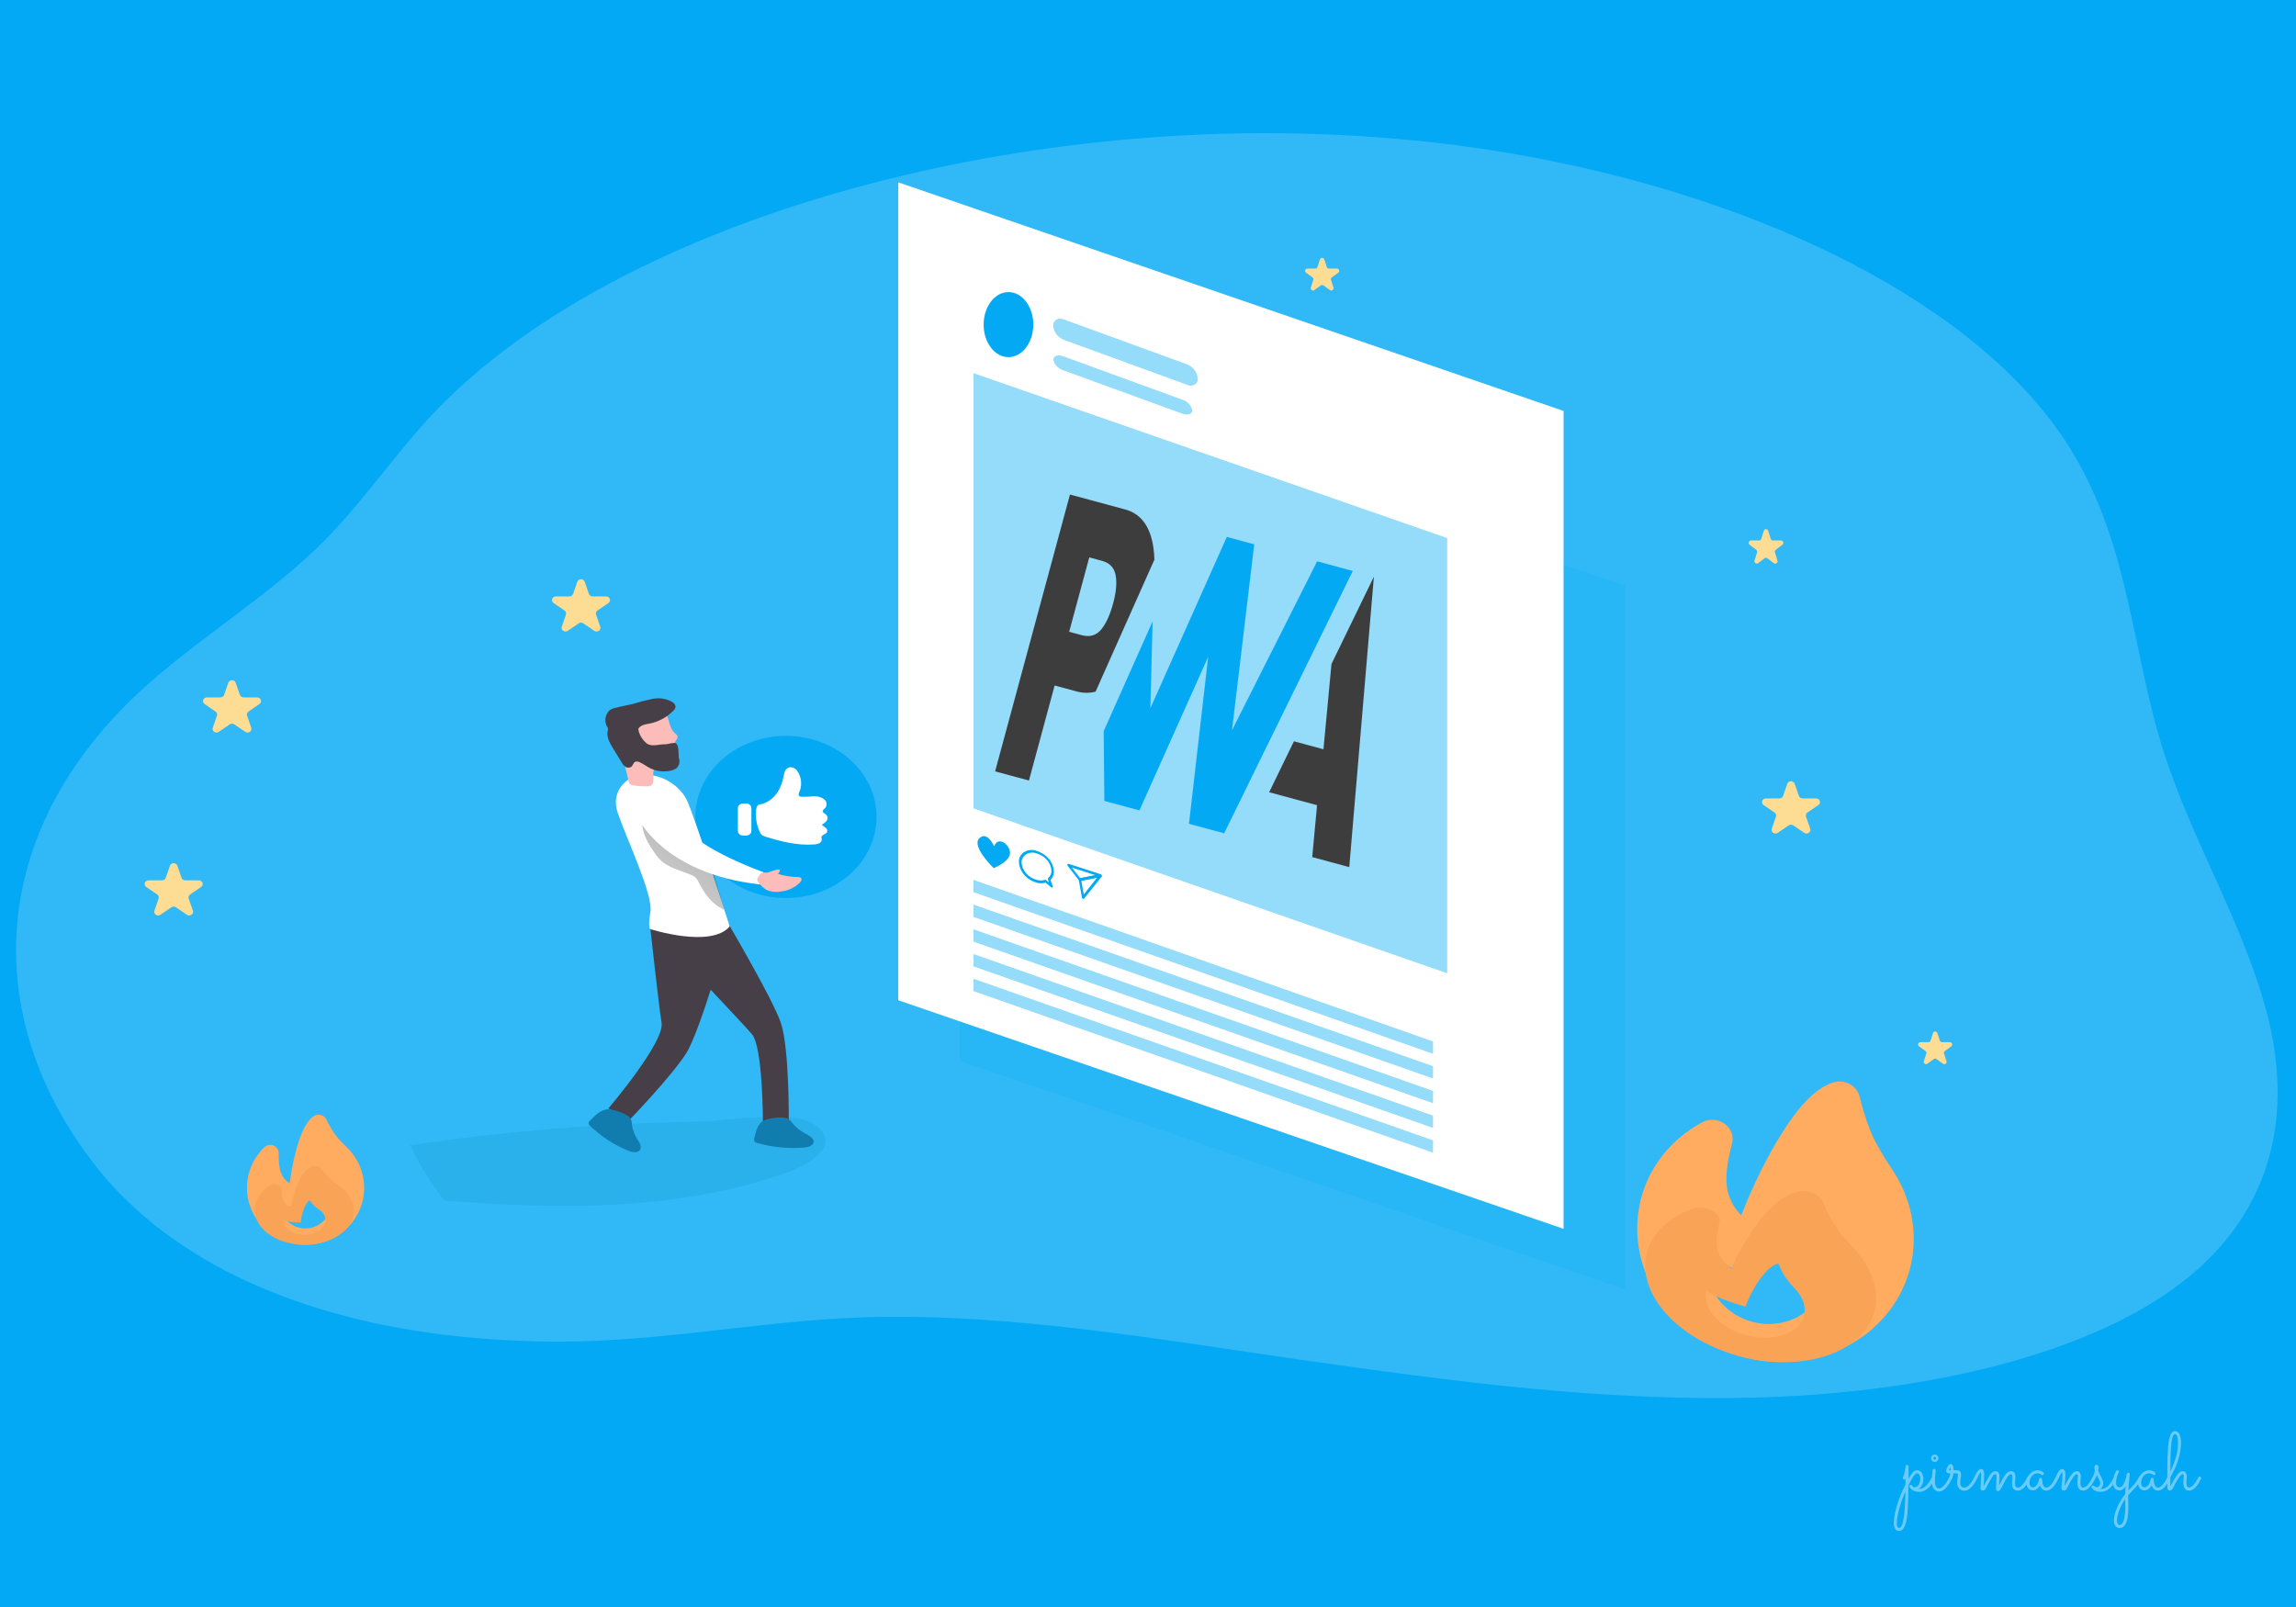 <svg width="1000" height="700" viewBox="0 0 1000 700" fill="none" xmlns="http://www.w3.org/2000/svg">
<rect width="1000" height="700" fill="#03A9F4"/>
<path opacity="0.4" d="M837.685 644.096C837.685 645.174 837.492 646.094 837.105 646.855C836.719 647.617 836.244 648.197 835.682 648.596H835.752C836.443 648.596 837.07 648.443 837.633 648.139C838.207 647.822 838.723 647.424 839.18 646.943C839.637 646.451 840.047 645.906 840.41 645.309C840.773 644.711 841.096 644.131 841.377 643.568C841.436 643.439 841.518 643.34 841.623 643.27C841.74 643.199 841.863 643.164 841.992 643.164C842.191 643.164 842.35 643.234 842.467 643.375C842.584 643.516 842.643 643.668 842.643 643.832C842.643 643.926 842.625 644.014 842.59 644.096C842.285 644.775 841.922 645.461 841.5 646.152C841.078 646.832 840.586 647.447 840.023 647.998C839.461 648.549 838.828 648.994 838.125 649.334C837.422 649.685 836.643 649.861 835.787 649.861C835.166 649.861 834.562 649.762 833.977 649.562C833.391 649.375 832.875 649.076 832.43 648.666C832.266 648.537 832.125 648.402 832.008 648.262C831.891 648.109 831.797 647.969 831.727 647.84C831.703 647.816 831.691 647.793 831.691 647.77C831.621 647.664 831.586 647.553 831.586 647.435C831.586 647.283 831.639 647.143 831.744 647.014C831.756 646.99 831.768 646.979 831.779 646.979C831.791 646.967 831.803 646.955 831.814 646.943C831.932 646.838 832.061 646.779 832.201 646.768H832.254C832.312 646.768 832.354 646.773 832.377 646.785C832.389 646.785 832.395 646.791 832.395 646.803C832.406 646.803 832.418 646.803 832.43 646.803C832.465 646.803 832.506 646.815 832.553 646.838C832.564 646.85 832.576 646.855 832.588 646.855C832.693 646.926 832.781 647.014 832.852 647.119C832.934 647.26 833.027 647.389 833.133 647.506C833.227 647.6 833.338 647.688 833.467 647.77C833.596 647.84 833.742 647.875 833.906 647.875C834.199 647.875 834.492 647.787 834.785 647.611C835.078 647.435 835.342 647.184 835.576 646.855C835.81 646.527 835.998 646.129 836.139 645.66C836.291 645.191 836.367 644.67 836.367 644.096C836.367 643.674 836.32 643.316 836.227 643.023C836.144 642.719 836.033 642.473 835.893 642.285C835.764 642.098 835.623 641.963 835.471 641.881C835.318 641.787 835.172 641.74 835.031 641.74C834.715 641.74 834.393 641.904 834.064 642.232C833.748 642.561 833.432 642.977 833.115 643.48C832.799 643.984 832.482 644.541 832.166 645.15C831.861 645.76 831.551 646.352 831.234 646.926C831.211 648.824 831.176 650.635 831.129 652.357C831.094 654.08 831.023 655.68 830.918 657.156C830.824 658.633 830.689 659.969 830.514 661.164C830.338 662.359 830.098 663.379 829.793 664.223C829.488 665.078 829.113 665.734 828.668 666.191C828.223 666.648 827.678 666.877 827.033 666.877C826.834 666.877 826.605 666.836 826.348 666.754C826.09 666.672 825.85 666.502 825.627 666.244C825.404 665.998 825.217 665.641 825.064 665.172C824.912 664.703 824.836 664.076 824.836 663.291C824.836 662.295 824.959 661.141 825.205 659.828C825.451 658.516 825.803 657.121 826.26 655.645C826.705 654.18 827.238 652.674 827.859 651.127C828.48 649.58 829.166 648.074 829.916 646.609C829.916 646.199 829.916 645.795 829.916 645.396C829.928 644.998 829.934 644.611 829.934 644.236C829.781 644.412 829.6 644.5 829.389 644.5C829.189 644.5 829.031 644.43 828.914 644.289C828.797 644.148 828.738 643.996 828.738 643.832C828.738 643.75 828.756 643.662 828.791 643.568C829.072 642.924 829.289 642.315 829.441 641.74C829.594 641.154 829.705 640.644 829.775 640.211C829.857 639.766 829.904 639.414 829.916 639.156C829.928 638.898 829.934 638.764 829.934 638.752C829.934 638.576 829.998 638.424 830.127 638.295C830.256 638.166 830.414 638.102 830.602 638.102C830.777 638.102 830.93 638.166 831.059 638.295C831.187 638.412 831.252 638.564 831.252 638.752V644.148C831.521 643.691 831.791 643.24 832.061 642.795C832.33 642.35 832.611 641.951 832.904 641.6C833.209 641.248 833.531 640.967 833.871 640.756C834.223 640.533 834.609 640.422 835.031 640.422C835.43 640.422 835.793 640.516 836.121 640.703C836.449 640.891 836.73 641.148 836.965 641.477C837.199 641.805 837.375 642.197 837.492 642.654C837.621 643.1 837.685 643.58 837.685 644.096ZM829.881 649.738C829.307 651.027 828.785 652.322 828.316 653.623C827.859 654.924 827.473 656.178 827.156 657.385C826.828 658.592 826.576 659.723 826.4 660.777C826.225 661.832 826.137 662.758 826.137 663.555C826.137 663.754 826.148 663.971 826.172 664.205C826.195 664.44 826.242 664.656 826.312 664.855C826.383 665.055 826.482 665.219 826.611 665.348C826.74 665.488 826.91 665.559 827.121 665.559C827.508 665.559 827.842 665.313 828.123 664.82C828.404 664.34 828.639 663.684 828.826 662.852C829.025 662.031 829.189 661.082 829.318 660.004C829.447 658.937 829.547 657.818 829.617 656.646C829.699 655.475 829.758 654.291 829.793 653.096C829.828 651.912 829.857 650.793 829.881 649.738ZM844.26 635.201C844.26 635.646 844.102 636.027 843.785 636.344C843.481 636.648 843.106 636.801 842.66 636.801C842.215 636.801 841.834 636.648 841.518 636.344C841.213 636.027 841.06 635.646 841.06 635.201C841.06 634.978 841.102 634.773 841.184 634.586C841.266 634.387 841.377 634.217 841.518 634.076C841.67 633.924 841.84 633.807 842.027 633.725C842.227 633.643 842.438 633.602 842.66 633.602C842.883 633.602 843.088 633.643 843.275 633.725C843.475 633.807 843.645 633.924 843.785 634.076C843.938 634.217 844.055 634.387 844.137 634.586C844.219 634.773 844.26 634.978 844.26 635.201ZM841.412 645.502C841.412 643.815 841.518 642.133 841.729 640.457C841.752 640.293 841.822 640.152 841.94 640.035C842.068 639.906 842.232 639.842 842.432 639.842C842.607 639.842 842.754 639.912 842.871 640.053C842.988 640.182 843.047 640.334 843.047 640.51C843.047 640.58 843.029 640.791 842.994 641.143C842.971 641.494 842.936 641.916 842.889 642.408C842.854 642.889 842.818 643.404 842.783 643.955C842.76 644.494 842.748 644.992 842.748 645.449C842.748 646.07 842.807 646.574 842.924 646.961C843.053 647.336 843.211 647.629 843.398 647.84C843.598 648.051 843.803 648.191 844.014 648.262C844.236 648.332 844.447 648.367 844.646 648.367C844.975 648.367 845.315 648.25 845.666 648.016C846.018 647.781 846.375 647.453 846.738 647.031C847.113 646.609 847.488 646.106 847.863 645.52C848.238 644.922 848.607 644.26 848.971 643.533C849.029 643.416 849.111 643.328 849.217 643.27C849.322 643.199 849.439 643.164 849.568 643.164C849.756 643.164 849.908 643.234 850.025 643.375C850.154 643.516 850.219 643.668 850.219 643.832C850.219 643.949 850.195 644.049 850.148 644.131C850.008 644.4 849.832 644.729 849.621 645.115C849.41 645.502 849.17 645.9 848.9 646.31C848.631 646.721 848.332 647.131 848.004 647.541C847.688 647.94 847.348 648.303 846.984 648.631C846.621 648.947 846.24 649.205 845.842 649.404C845.443 649.604 845.039 649.703 844.629 649.703C844.102 649.703 843.639 649.592 843.24 649.369C842.842 649.147 842.502 648.848 842.221 648.473C841.951 648.098 841.746 647.658 841.605 647.154C841.477 646.639 841.412 646.088 841.412 645.502ZM843.275 635.201C843.275 635.037 843.211 634.896 843.082 634.779C842.965 634.65 842.824 634.586 842.66 634.586C842.496 634.586 842.356 634.65 842.238 634.779C842.121 634.896 842.062 635.037 842.062 635.201C842.062 635.365 842.121 635.506 842.238 635.623C842.356 635.74 842.496 635.799 842.66 635.799C842.824 635.799 842.965 635.74 843.082 635.623C843.211 635.506 843.275 635.365 843.275 635.201ZM850.799 641.775C850.752 642.092 850.693 642.391 850.623 642.672C850.553 642.941 850.482 643.182 850.412 643.393C850.353 643.592 850.301 643.756 850.254 643.885C850.207 644.014 850.178 644.084 850.166 644.096C850.049 644.365 849.844 644.5 849.551 644.5C849.387 644.5 849.234 644.441 849.094 644.324C848.953 644.195 848.883 644.037 848.883 643.85C848.883 643.779 848.894 643.727 848.918 643.691C848.941 643.656 848.977 643.586 849.023 643.48C849.07 643.375 849.129 643.199 849.199 642.953C849.269 642.707 849.357 642.326 849.463 641.81C849.264 641.81 849.059 641.805 848.848 641.793C848.637 641.781 848.443 641.74 848.268 641.67C848.08 641.6 847.928 641.488 847.81 641.336C847.693 641.184 847.635 640.973 847.635 640.703C847.635 640.504 847.693 640.234 847.81 639.895C847.916 639.555 848.062 639.221 848.25 638.893C848.438 638.565 848.648 638.283 848.883 638.049C849.117 637.803 849.352 637.68 849.586 637.68C849.855 637.68 850.072 637.779 850.236 637.979C850.412 638.178 850.547 638.424 850.641 638.717C850.734 638.998 850.799 639.297 850.834 639.613C850.881 639.93 850.904 640.205 850.904 640.44C851.104 640.44 851.297 640.44 851.484 640.44C851.684 640.428 851.871 640.422 852.047 640.422C852.715 640.422 853.225 640.568 853.576 640.861C853.928 641.154 854.104 641.635 854.104 642.303C854.104 642.572 854.086 642.853 854.051 643.146C854.016 643.439 853.975 643.744 853.928 644.06C853.881 644.365 853.84 644.67 853.805 644.975C853.77 645.279 853.752 645.578 853.752 645.871C853.752 646.293 853.811 646.645 853.928 646.926C854.045 647.195 854.191 647.412 854.367 647.576C854.543 647.74 854.731 647.857 854.93 647.928C855.129 647.986 855.31 648.016 855.475 648.016C855.978 648.016 856.453 647.852 856.898 647.523C857.344 647.195 857.754 646.803 858.129 646.346C858.504 645.877 858.838 645.385 859.131 644.869C859.436 644.354 859.687 643.902 859.887 643.516C859.945 643.41 860.027 643.328 860.133 643.27C860.238 643.211 860.35 643.182 860.467 643.182C860.678 643.182 860.842 643.252 860.959 643.393C861.076 643.521 861.135 643.668 861.135 643.832C861.135 643.949 861.111 644.055 861.064 644.148C860.795 644.629 860.479 645.174 860.115 645.783C859.764 646.381 859.359 646.943 858.902 647.471C858.445 647.998 857.93 648.443 857.355 648.807C856.793 649.17 856.172 649.352 855.492 649.352C855.07 649.352 854.672 649.269 854.297 649.105C853.922 648.953 853.594 648.731 853.312 648.438C853.043 648.133 852.826 647.764 852.662 647.33C852.498 646.885 852.416 646.387 852.416 645.836C852.416 645.25 852.475 644.67 852.592 644.096C852.709 643.51 852.768 642.953 852.768 642.426C852.768 642.203 852.715 642.039 852.609 641.934C852.516 641.816 852.299 641.758 851.959 641.758C851.795 641.758 851.613 641.758 851.414 641.758C851.227 641.758 851.021 641.764 850.799 641.775ZM849.621 640.475C849.621 640.393 849.615 640.287 849.604 640.158C849.604 640.018 849.592 639.883 849.568 639.754C849.557 639.625 849.533 639.514 849.498 639.42C849.475 639.326 849.445 639.279 849.41 639.279C849.375 639.279 849.328 639.326 849.27 639.42C849.223 639.502 849.17 639.607 849.111 639.736C849.053 639.853 849 639.982 848.953 640.123C848.906 640.264 848.871 640.381 848.848 640.475H849.621ZM863.947 647.435C864.123 647.084 864.346 646.65 864.615 646.135C864.897 645.607 865.184 645.08 865.477 644.553C865.781 644.025 866.074 643.527 866.355 643.059C866.648 642.59 866.894 642.232 867.094 641.986C867.434 641.576 867.785 641.283 868.148 641.107C868.512 640.932 868.846 640.844 869.15 640.844C869.455 640.844 869.713 640.908 869.924 641.037C870.147 641.166 870.328 641.342 870.469 641.565C870.609 641.775 870.715 642.027 870.785 642.32C870.855 642.602 870.891 642.906 870.891 643.234C870.891 643.422 870.879 643.668 870.855 643.973C870.844 644.277 870.826 644.606 870.803 644.957C870.791 645.309 870.773 645.672 870.75 646.047C870.738 646.422 870.727 646.773 870.715 647.102C870.891 646.75 871.09 646.363 871.312 645.941C871.535 645.508 871.758 645.08 871.98 644.658C872.215 644.236 872.437 643.844 872.648 643.48C872.859 643.105 873.053 642.801 873.229 642.566C873.732 641.875 874.201 641.412 874.635 641.178C875.08 640.943 875.473 640.826 875.812 640.826C876.211 640.826 876.539 640.902 876.797 641.055C877.055 641.195 877.254 641.383 877.395 641.617C877.547 641.84 877.652 642.092 877.711 642.373C877.769 642.654 877.799 642.924 877.799 643.182C877.799 643.58 877.769 643.996 877.711 644.43C877.652 644.863 877.623 645.379 877.623 645.977C877.623 646.223 877.635 646.469 877.658 646.715C877.682 646.961 877.729 647.178 877.799 647.365C877.881 647.553 878.004 647.705 878.168 647.822C878.332 647.939 878.555 647.998 878.836 647.998C879.141 647.998 879.439 647.922 879.732 647.77C880.025 647.606 880.307 647.394 880.576 647.137C880.846 646.879 881.098 646.586 881.332 646.258C881.578 645.93 881.801 645.602 882 645.273C882.199 644.945 882.375 644.635 882.527 644.342C882.68 644.037 882.803 643.779 882.896 643.568C882.955 643.439 883.037 643.34 883.143 643.27C883.248 643.199 883.365 643.164 883.494 643.164C883.693 643.164 883.852 643.24 883.969 643.393C884.098 643.533 884.162 643.685 884.162 643.85C884.162 643.932 884.145 644.014 884.109 644.096C884.063 644.189 883.969 644.389 883.828 644.693C883.687 644.986 883.5 645.326 883.266 645.713C883.031 646.088 882.756 646.486 882.439 646.908C882.135 647.33 881.795 647.723 881.42 648.086C881.045 648.437 880.641 648.73 880.207 648.965C879.773 649.187 879.316 649.299 878.836 649.299C878.32 649.299 877.898 649.205 877.57 649.018C877.254 648.842 876.996 648.602 876.797 648.297C876.609 647.992 876.48 647.641 876.41 647.242C876.34 646.844 876.305 646.428 876.305 645.994C876.305 645.42 876.334 644.893 876.393 644.412C876.451 643.92 876.48 643.539 876.48 643.27C876.48 642.977 876.451 642.754 876.393 642.602C876.346 642.449 876.281 642.344 876.199 642.285C876.129 642.215 876.059 642.18 875.988 642.18C875.918 642.168 875.865 642.162 875.83 642.162C875.549 642.162 875.25 642.32 874.934 642.637C874.629 642.941 874.313 643.352 873.984 643.867C873.656 644.383 873.316 644.969 872.965 645.625C872.625 646.281 872.279 646.949 871.928 647.629C871.729 648.004 871.559 648.314 871.418 648.56C871.289 648.807 871.16 649 871.031 649.141C870.914 649.281 870.797 649.381 870.68 649.44C870.562 649.498 870.434 649.527 870.293 649.527C869.988 649.527 869.754 649.422 869.59 649.211C869.438 649 869.361 648.725 869.361 648.385C869.361 648.209 869.367 647.975 869.379 647.682C869.391 647.389 869.402 647.066 869.414 646.715C869.426 646.363 869.443 646 869.467 645.625C869.49 645.25 869.508 644.893 869.52 644.553C869.531 644.201 869.543 643.891 869.555 643.621C869.566 643.352 869.572 643.146 869.572 643.006C869.572 642.701 869.52 642.484 869.414 642.355C869.309 642.215 869.185 642.145 869.045 642.145C868.916 642.145 868.769 642.191 868.605 642.285C868.453 642.379 868.272 642.56 868.061 642.83C867.897 643.041 867.686 643.352 867.428 643.762C867.182 644.16 866.918 644.606 866.637 645.098C866.355 645.59 866.074 646.094 865.793 646.609C865.523 647.125 865.289 647.588 865.09 647.998C864.844 648.49 864.598 648.824 864.352 649C864.106 649.188 863.865 649.281 863.631 649.281C863.291 649.281 863.039 649.182 862.875 648.982C862.711 648.772 862.629 648.496 862.629 648.156C862.629 648.121 862.635 647.91 862.646 647.523C862.67 647.137 862.693 646.668 862.717 646.117C862.74 645.555 862.764 644.957 862.787 644.324C862.822 643.691 862.852 643.1 862.875 642.549C862.887 642.256 862.875 641.986 862.84 641.74C862.805 641.494 862.758 641.348 862.699 641.301C862.605 641.324 862.418 641.541 862.137 641.951C861.867 642.361 861.522 643.076 861.1 644.096C861.041 644.225 860.953 644.324 860.836 644.395C860.719 644.465 860.596 644.5 860.467 644.5C860.268 644.5 860.109 644.436 859.992 644.307C859.875 644.166 859.816 644.008 859.816 643.832C859.816 643.75 859.834 643.662 859.869 643.568C860.396 642.314 860.9 641.394 861.381 640.809C861.861 640.211 862.33 639.912 862.787 639.912C863.057 639.912 863.279 639.977 863.455 640.105C863.643 640.223 863.789 640.381 863.895 640.58C864 640.768 864.076 640.984 864.123 641.23C864.17 641.477 864.193 641.717 864.193 641.951C864.193 642.994 864.164 643.949 864.105 644.816C864.059 645.684 864.006 646.557 863.947 647.435ZM896.502 644.096C896.455 644.189 896.356 644.389 896.203 644.693C896.063 644.986 895.875 645.326 895.641 645.713C895.418 646.1 895.154 646.504 894.85 646.926C894.545 647.348 894.205 647.734 893.83 648.086C893.455 648.437 893.051 648.73 892.617 648.965C892.184 649.187 891.727 649.299 891.246 649.299C890.566 649.299 889.992 649.082 889.523 648.648C889.066 648.215 888.732 647.67 888.521 647.014C888.123 647.682 887.648 648.215 887.098 648.613C886.547 649 885.996 649.193 885.445 649.193C885.012 649.193 884.619 649.117 884.268 648.965C883.916 648.801 883.617 648.578 883.371 648.297C883.125 648.004 882.932 647.664 882.791 647.277C882.662 646.891 882.598 646.469 882.598 646.012C882.598 645.098 882.75 644.295 883.055 643.604C883.371 642.9 883.769 642.314 884.25 641.846C884.731 641.377 885.258 641.025 885.832 640.791C886.418 640.557 886.981 640.44 887.52 640.44C887.883 640.44 888.217 640.492 888.521 640.598C888.826 640.691 889.084 640.797 889.295 640.914C889.518 641.031 889.688 641.143 889.805 641.248C889.922 641.342 889.986 641.395 889.998 641.406C890.127 641.559 890.191 641.717 890.191 641.881C890.191 642.057 890.127 642.215 889.998 642.355C889.869 642.484 889.717 642.549 889.541 642.549C889.354 642.549 889.195 642.484 889.066 642.355C889.043 642.332 888.99 642.291 888.908 642.232C888.826 642.162 888.715 642.092 888.574 642.021C888.434 641.951 888.264 641.893 888.064 641.846C887.877 641.787 887.66 641.758 887.414 641.758C887.051 641.758 886.664 641.84 886.254 642.004C885.844 642.168 885.469 642.426 885.129 642.777C884.789 643.117 884.502 643.551 884.268 644.078C884.045 644.594 883.934 645.209 883.934 645.924C883.934 646.146 883.957 646.375 884.004 646.609C884.051 646.832 884.133 647.037 884.25 647.225C884.367 647.412 884.525 647.565 884.725 647.682C884.924 647.799 885.17 647.857 885.463 647.857C885.674 647.857 885.914 647.787 886.184 647.646C886.465 647.506 886.729 647.289 886.975 646.996C887.232 646.703 887.461 646.334 887.66 645.889C887.871 645.443 888.018 644.916 888.1 644.307C888.123 644.143 888.199 644.008 888.328 643.902C888.457 643.785 888.609 643.727 888.785 643.727C888.949 643.727 889.09 643.791 889.207 643.92C889.336 644.049 889.406 644.195 889.418 644.359C889.43 644.582 889.453 644.898 889.488 645.309C889.523 645.707 889.6 646.106 889.717 646.504C889.846 646.902 890.033 647.248 890.279 647.541C890.525 647.834 890.865 647.98 891.299 647.98C891.58 647.98 891.856 647.904 892.125 647.752C892.406 647.6 892.676 647.4 892.934 647.154C893.203 646.897 893.455 646.609 893.689 646.293C893.935 645.965 894.158 645.637 894.357 645.309C894.557 644.98 894.732 644.664 894.885 644.359C895.037 644.055 895.166 643.791 895.271 643.568C895.33 643.439 895.412 643.34 895.518 643.27C895.635 643.199 895.758 643.164 895.887 643.164C896.086 643.164 896.244 643.24 896.361 643.393C896.49 643.533 896.555 643.685 896.555 643.85C896.555 643.932 896.537 644.014 896.502 644.096ZM899.191 647.418C899.379 647.031 899.596 646.609 899.842 646.152C900.088 645.684 900.352 645.215 900.633 644.746C900.914 644.266 901.207 643.791 901.512 643.322C901.828 642.853 902.156 642.408 902.496 641.986C902.836 641.576 903.176 641.283 903.516 641.107C903.867 640.92 904.195 640.826 904.5 640.826C905.109 640.826 905.561 641.049 905.854 641.494C906.147 641.94 906.293 642.49 906.293 643.146C906.293 643.299 906.281 643.486 906.258 643.709C906.246 643.92 906.229 644.148 906.205 644.395C906.193 644.641 906.176 644.893 906.152 645.15C906.141 645.397 906.135 645.631 906.135 645.854C906.135 646.135 906.146 646.404 906.17 646.662C906.205 646.92 906.264 647.148 906.346 647.348C906.428 647.535 906.545 647.688 906.697 647.805C906.85 647.91 907.049 647.963 907.295 647.963C907.74 647.963 908.174 647.793 908.596 647.453C909.018 647.102 909.404 646.691 909.756 646.223C910.119 645.742 910.43 645.256 910.688 644.764C910.957 644.272 911.156 643.873 911.285 643.568C911.344 643.439 911.426 643.34 911.531 643.27C911.648 643.199 911.771 643.164 911.9 643.164C912.1 643.164 912.258 643.24 912.375 643.393C912.504 643.533 912.568 643.685 912.568 643.85C912.568 643.932 912.551 644.014 912.516 644.096C912.469 644.189 912.375 644.383 912.234 644.676C912.094 644.969 911.906 645.309 911.672 645.695C911.449 646.07 911.185 646.475 910.881 646.908C910.576 647.33 910.236 647.717 909.861 648.068C909.498 648.42 909.1 648.713 908.666 648.947C908.244 649.182 907.799 649.299 907.33 649.299C906.803 649.299 906.375 649.199 906.047 649C905.719 648.789 905.461 648.52 905.273 648.191C905.086 647.852 904.957 647.482 904.887 647.084C904.828 646.674 904.799 646.264 904.799 645.854C904.799 645.678 904.805 645.478 904.816 645.256C904.84 645.033 904.863 644.799 904.887 644.553C904.922 644.307 904.945 644.061 904.957 643.815C904.981 643.568 904.992 643.334 904.992 643.111C904.992 642.736 904.934 642.484 904.816 642.355C904.699 642.215 904.594 642.145 904.5 642.145C904.312 642.145 904.096 642.256 903.85 642.479C903.615 642.69 903.363 642.971 903.094 643.322C902.836 643.674 902.566 644.072 902.285 644.518C902.016 644.951 901.758 645.385 901.512 645.818C901.277 646.252 901.055 646.668 900.844 647.066C900.645 647.453 900.486 647.775 900.369 648.033C900.135 648.525 899.9 648.853 899.666 649.018C899.432 649.193 899.191 649.281 898.945 649.281C898.605 649.281 898.33 649.182 898.119 648.982C897.92 648.772 897.82 648.479 897.82 648.104C897.82 648.022 897.832 647.863 897.855 647.629C897.879 647.383 897.908 647.096 897.943 646.768C897.978 646.428 898.014 646.065 898.049 645.678C898.084 645.291 898.119 644.91 898.154 644.535C898.189 644.148 898.219 643.791 898.242 643.463C898.266 643.135 898.277 642.859 898.277 642.637C898.277 642.344 898.266 642.062 898.242 641.793C898.219 641.523 898.172 641.359 898.102 641.301C897.996 641.336 897.809 641.559 897.539 641.969C897.27 642.367 896.924 643.076 896.502 644.096C896.443 644.225 896.355 644.324 896.238 644.395C896.121 644.465 895.998 644.5 895.869 644.5C895.67 644.5 895.512 644.436 895.395 644.307C895.277 644.166 895.219 644.008 895.219 643.832C895.219 643.75 895.236 643.662 895.271 643.568C895.799 642.314 896.291 641.394 896.748 640.809C897.217 640.211 897.68 639.912 898.137 639.912C898.406 639.912 898.635 639.982 898.822 640.123C899.01 640.252 899.156 640.428 899.262 640.65C899.379 640.873 899.461 641.119 899.508 641.389C899.566 641.658 899.596 641.934 899.596 642.215C899.596 642.426 899.578 642.754 899.543 643.199C899.519 643.644 899.484 644.125 899.438 644.641C899.391 645.145 899.344 645.648 899.297 646.152C899.262 646.656 899.227 647.078 899.191 647.418ZM913.271 642.496C913.201 642.684 913.113 642.895 913.008 643.129C912.914 643.363 912.803 643.609 912.674 643.867C912.568 644.066 912.457 644.225 912.34 644.342C912.234 644.447 912.094 644.5 911.918 644.5C911.719 644.5 911.56 644.441 911.443 644.324C911.326 644.195 911.268 644.049 911.268 643.885C911.268 643.826 911.273 643.779 911.285 643.744C911.297 643.697 911.326 643.627 911.373 643.533C911.678 642.947 911.9 642.438 912.041 642.004C912.193 641.559 912.316 641.096 912.41 640.615C912.328 640.346 912.269 640.117 912.234 639.93C912.199 639.742 912.182 639.549 912.182 639.35C912.182 638.963 912.264 638.652 912.428 638.418C912.592 638.172 912.82 638.049 913.113 638.049C913.383 638.049 913.594 638.166 913.746 638.4C913.91 638.635 913.992 638.922 913.992 639.262C913.992 639.449 913.975 639.637 913.939 639.824C913.904 640.012 913.857 640.246 913.799 640.527C914.068 641.195 914.338 641.787 914.607 642.303C914.877 642.818 915.117 643.293 915.328 643.727C915.539 644.148 915.709 644.547 915.838 644.922C915.978 645.297 916.049 645.672 916.049 646.047C916.049 646.539 915.949 647.008 915.75 647.453C915.551 647.898 915.223 648.273 914.766 648.578C914.824 648.59 914.883 648.596 914.941 648.596C915 648.596 915.059 648.596 915.117 648.596C915.785 648.596 916.4 648.443 916.963 648.139C917.525 647.834 918.029 647.441 918.475 646.961C918.932 646.469 919.336 645.93 919.688 645.344C920.039 644.746 920.344 644.154 920.602 643.568C920.719 643.299 920.883 643.164 921.094 643.164C921.293 643.164 921.445 643.234 921.551 643.375C921.668 643.516 921.727 643.668 921.727 643.832C921.727 643.926 921.709 644.014 921.674 644.096C921.545 644.412 921.375 644.775 921.164 645.185C920.965 645.584 920.719 646 920.426 646.434C920.144 646.855 919.816 647.272 919.441 647.682C919.066 648.092 918.644 648.461 918.176 648.789C917.719 649.106 917.215 649.357 916.664 649.545C916.113 649.744 915.51 649.844 914.854 649.844C914.068 649.844 913.336 649.703 912.656 649.422C911.988 649.152 911.443 648.701 911.021 648.068C910.951 647.963 910.916 647.852 910.916 647.734C910.916 647.559 910.98 647.406 911.109 647.277C911.25 647.137 911.408 647.066 911.584 647.066C911.771 647.066 911.93 647.131 912.059 647.26C912.07 647.283 912.111 647.324 912.182 647.383C912.252 647.43 912.334 647.488 912.428 647.559C912.533 647.617 912.65 647.67 912.779 647.717C912.92 647.764 913.061 647.787 913.201 647.787C913.482 647.787 913.717 647.728 913.904 647.611C914.103 647.494 914.262 647.354 914.379 647.19C914.496 647.014 914.578 646.832 914.625 646.645C914.684 646.445 914.713 646.275 914.713 646.135C914.713 645.842 914.666 645.549 914.572 645.256C914.479 644.963 914.356 644.67 914.203 644.377C914.063 644.084 913.904 643.785 913.729 643.48C913.565 643.164 913.412 642.836 913.271 642.496ZM927 649.246C927.41 648.836 927.826 648.42 928.248 647.998C928.67 647.564 929.08 647.113 929.479 646.645C929.877 646.176 930.246 645.689 930.586 645.185C930.938 644.67 931.248 644.125 931.518 643.551C931.576 643.422 931.658 643.328 931.764 643.27C931.869 643.199 931.986 643.164 932.115 643.164C932.314 643.164 932.473 643.234 932.59 643.375C932.719 643.516 932.783 643.674 932.783 643.85C932.783 643.943 932.766 644.031 932.73 644.113C932.367 644.875 931.951 645.572 931.482 646.205C931.014 646.838 930.521 647.441 930.006 648.016C929.49 648.578 928.969 649.123 928.441 649.65C927.914 650.19 927.41 650.728 926.93 651.268C926.883 652.076 926.883 652.885 926.93 653.693C926.977 654.514 927 655.381 927 656.295C927 657.045 926.977 657.795 926.93 658.545C926.883 659.295 926.807 660.01 926.701 660.689C926.596 661.381 926.449 662.025 926.262 662.623C926.086 663.221 925.857 663.736 925.576 664.17C925.295 664.615 924.967 664.961 924.592 665.207C924.217 665.465 923.777 665.594 923.273 665.594C922.441 665.594 921.803 665.307 921.357 664.732C920.912 664.158 920.689 663.355 920.689 662.324C920.689 661.762 920.748 661.158 920.865 660.514C920.994 659.869 921.17 659.201 921.393 658.51C921.615 657.83 921.879 657.139 922.184 656.436C922.5 655.732 922.84 655.047 923.203 654.379C923.566 653.711 923.953 653.072 924.363 652.463C924.773 651.865 925.189 651.32 925.611 650.828C925.635 650.266 925.658 649.68 925.682 649.07C925.717 648.473 925.752 647.916 925.787 647.4C925.482 647.94 925.102 648.373 924.645 648.701C924.199 649.029 923.707 649.193 923.168 649.193C922.277 649.193 921.58 648.894 921.076 648.297C920.572 647.699 920.32 646.879 920.32 645.836C920.32 645.074 920.391 644.383 920.531 643.762C920.684 643.129 920.842 642.59 921.006 642.145C921.182 641.688 921.34 641.342 921.48 641.107C921.621 640.861 921.691 640.744 921.691 640.756C921.82 640.557 922.002 640.457 922.236 640.457C922.435 640.457 922.594 640.527 922.711 640.668C922.84 640.797 922.904 640.949 922.904 641.125C922.904 641.254 922.869 641.371 922.799 641.477C922.81 641.465 922.752 641.565 922.623 641.775C922.506 641.975 922.371 642.268 922.219 642.654C922.078 643.041 921.943 643.504 921.814 644.043C921.697 644.582 921.639 645.174 921.639 645.818C921.639 646.463 921.756 646.967 921.99 647.33C922.225 647.693 922.605 647.875 923.133 647.875C923.801 647.875 924.404 647.383 924.943 646.398C925.482 645.402 925.939 643.961 926.314 642.074C926.338 641.922 926.408 641.799 926.525 641.705C926.643 641.6 926.783 641.547 926.947 641.547C927.135 641.547 927.293 641.611 927.422 641.74C927.551 641.869 927.615 642.027 927.615 642.215C927.615 642.25 927.592 642.461 927.545 642.848C927.498 643.223 927.439 643.727 927.369 644.359C927.311 644.992 927.246 645.73 927.176 646.574C927.105 647.406 927.047 648.297 927 649.246ZM925.594 652.973C925.066 653.734 924.58 654.537 924.135 655.381C923.701 656.225 923.326 657.063 923.01 657.895C922.693 658.727 922.447 659.523 922.271 660.285C922.096 661.047 922.008 661.727 922.008 662.324C922.008 662.934 922.107 663.408 922.307 663.748C922.506 664.1 922.822 664.275 923.256 664.275C923.643 664.275 923.982 664.082 924.275 663.695C924.58 663.32 924.832 662.781 925.031 662.078C925.242 661.375 925.4 660.519 925.506 659.512C925.611 658.516 925.664 657.397 925.664 656.154C925.664 655.65 925.652 655.141 925.629 654.625C925.617 654.109 925.605 653.559 925.594 652.973ZM945.123 644.096C945.076 644.189 944.977 644.389 944.824 644.693C944.684 644.986 944.496 645.326 944.262 645.713C944.039 646.1 943.775 646.504 943.471 646.926C943.166 647.348 942.826 647.734 942.451 648.086C942.076 648.437 941.672 648.73 941.238 648.965C940.805 649.187 940.348 649.299 939.867 649.299C939.188 649.299 938.613 649.082 938.145 648.648C937.688 648.215 937.354 647.67 937.143 647.014C936.744 647.682 936.27 648.215 935.719 648.613C935.168 649 934.617 649.193 934.066 649.193C933.633 649.193 933.24 649.117 932.889 648.965C932.537 648.801 932.238 648.578 931.992 648.297C931.746 648.004 931.553 647.664 931.412 647.277C931.283 646.891 931.219 646.469 931.219 646.012C931.219 645.098 931.371 644.295 931.676 643.604C931.992 642.9 932.391 642.314 932.871 641.846C933.352 641.377 933.879 641.025 934.453 640.791C935.039 640.557 935.602 640.44 936.141 640.44C936.504 640.44 936.838 640.492 937.143 640.598C937.447 640.691 937.705 640.797 937.916 640.914C938.139 641.031 938.309 641.143 938.426 641.248C938.543 641.342 938.607 641.395 938.619 641.406C938.748 641.559 938.812 641.717 938.812 641.881C938.812 642.057 938.748 642.215 938.619 642.355C938.49 642.484 938.338 642.549 938.162 642.549C937.975 642.549 937.816 642.484 937.688 642.355C937.664 642.332 937.611 642.291 937.529 642.232C937.447 642.162 937.336 642.092 937.195 642.021C937.055 641.951 936.885 641.893 936.686 641.846C936.498 641.787 936.281 641.758 936.035 641.758C935.672 641.758 935.285 641.84 934.875 642.004C934.465 642.168 934.09 642.426 933.75 642.777C933.41 643.117 933.123 643.551 932.889 644.078C932.666 644.594 932.555 645.209 932.555 645.924C932.555 646.146 932.578 646.375 932.625 646.609C932.672 646.832 932.754 647.037 932.871 647.225C932.988 647.412 933.146 647.565 933.346 647.682C933.545 647.799 933.791 647.857 934.084 647.857C934.295 647.857 934.535 647.787 934.805 647.646C935.086 647.506 935.35 647.289 935.596 646.996C935.854 646.703 936.082 646.334 936.281 645.889C936.492 645.443 936.639 644.916 936.721 644.307C936.744 644.143 936.82 644.008 936.949 643.902C937.078 643.785 937.23 643.727 937.406 643.727C937.57 643.727 937.711 643.791 937.828 643.92C937.957 644.049 938.027 644.195 938.039 644.359C938.051 644.582 938.074 644.898 938.109 645.309C938.145 645.707 938.221 646.106 938.338 646.504C938.467 646.902 938.654 647.248 938.9 647.541C939.146 647.834 939.486 647.98 939.92 647.98C940.201 647.98 940.477 647.904 940.746 647.752C941.027 647.6 941.297 647.4 941.555 647.154C941.824 646.897 942.076 646.609 942.311 646.293C942.557 645.965 942.779 645.637 942.979 645.309C943.178 644.98 943.354 644.664 943.506 644.359C943.658 644.055 943.787 643.791 943.893 643.568C943.951 643.439 944.033 643.34 944.139 643.27C944.256 643.199 944.379 643.164 944.508 643.164C944.707 643.164 944.865 643.24 944.982 643.393C945.111 643.533 945.176 643.685 945.176 643.85C945.176 643.932 945.158 644.014 945.123 644.096ZM945.299 647.506C945.486 647.107 945.703 646.68 945.949 646.223C946.195 645.754 946.459 645.279 946.74 644.799C947.021 644.307 947.32 643.82 947.637 643.34C947.953 642.859 948.281 642.408 948.621 641.986C948.961 641.576 949.301 641.283 949.641 641.107C949.992 640.92 950.32 640.826 950.625 640.826C950.93 640.826 951.193 640.891 951.416 641.02C951.65 641.137 951.838 641.301 951.979 641.512C952.131 641.723 952.242 641.969 952.312 642.25C952.395 642.531 952.436 642.836 952.436 643.164C952.436 643.434 952.406 643.797 952.348 644.254C952.301 644.699 952.277 645.168 952.277 645.66C952.277 645.941 952.289 646.223 952.312 646.504C952.348 646.773 952.4 647.02 952.471 647.242C952.553 647.453 952.67 647.629 952.822 647.77C952.975 647.898 953.174 647.963 953.42 647.963C953.701 647.963 953.982 647.887 954.264 647.734C954.545 647.57 954.82 647.359 955.09 647.102C955.359 646.832 955.617 646.539 955.863 646.223C956.109 645.895 956.332 645.572 956.531 645.256C956.73 644.928 956.906 644.617 957.059 644.324C957.211 644.019 957.334 643.768 957.428 643.568C957.545 643.299 957.75 643.164 958.043 643.164C958.242 643.164 958.4 643.234 958.518 643.375C958.635 643.516 958.693 643.668 958.693 643.832C958.693 643.926 958.676 644.014 958.641 644.096C958.594 644.189 958.5 644.383 958.359 644.676C958.23 644.969 958.049 645.309 957.814 645.695C957.592 646.082 957.328 646.486 957.023 646.908C956.719 647.33 956.379 647.723 956.004 648.086C955.641 648.437 955.242 648.73 954.809 648.965C954.387 649.187 953.941 649.299 953.473 649.299C952.934 649.299 952.5 649.187 952.172 648.965C951.844 648.73 951.586 648.437 951.398 648.086C951.223 647.734 951.1 647.342 951.029 646.908C950.971 646.475 950.941 646.053 950.941 645.643C950.941 645.432 950.947 645.209 950.959 644.975C950.982 644.728 951.006 644.488 951.029 644.254C951.053 644.02 951.07 643.803 951.082 643.604C951.105 643.393 951.117 643.217 951.117 643.076C951.117 642.713 951.064 642.467 950.959 642.338C950.865 642.209 950.754 642.145 950.625 642.145C950.438 642.145 950.221 642.256 949.975 642.479C949.74 642.69 949.488 642.971 949.219 643.322C948.961 643.674 948.697 644.072 948.428 644.518C948.17 644.951 947.918 645.385 947.672 645.818C947.426 646.252 947.203 646.668 947.004 647.066C946.805 647.453 946.641 647.775 946.512 648.033C946.266 648.525 946.014 648.853 945.756 649.018C945.51 649.193 945.287 649.281 945.088 649.281C944.725 649.281 944.443 649.141 944.244 648.859C944.057 648.566 943.963 648.215 943.963 647.805V646.697C943.963 644.482 943.963 642.373 943.963 640.369C943.975 638.354 944.004 636.484 944.051 634.762C944.109 633.027 944.197 631.463 944.314 630.068C944.443 628.662 944.631 627.467 944.877 626.482C945.123 625.486 945.434 624.719 945.809 624.18C946.195 623.641 946.676 623.371 947.25 623.371C947.742 623.371 948.158 623.506 948.498 623.775C948.838 624.045 949.113 624.414 949.324 624.883C949.535 625.34 949.688 625.879 949.781 626.5C949.875 627.109 949.922 627.754 949.922 628.434C949.922 629.816 949.793 631.176 949.535 632.512C949.289 633.836 948.955 635.131 948.533 636.396C948.111 637.662 947.619 638.898 947.057 640.105C946.494 641.301 945.902 642.467 945.281 643.604C945.281 643.815 945.281 644.066 945.281 644.359C945.281 644.652 945.281 644.945 945.281 645.238C945.281 645.531 945.281 645.807 945.281 646.065C945.281 646.322 945.281 646.527 945.281 646.68L945.299 647.506ZM945.299 641.02C945.791 639.941 946.236 638.893 946.635 637.873C947.045 636.842 947.391 635.816 947.672 634.797C947.965 633.777 948.193 632.746 948.357 631.703C948.521 630.648 948.604 629.553 948.604 628.416C948.604 628.229 948.592 627.93 948.568 627.52C948.557 627.109 948.504 626.693 948.41 626.271C948.328 625.85 948.193 625.48 948.006 625.164C947.83 624.848 947.578 624.689 947.25 624.689C946.992 624.689 946.77 624.865 946.582 625.217C946.395 625.557 946.23 626.025 946.09 626.623C945.949 627.209 945.832 627.895 945.738 628.68C945.645 629.465 945.568 630.297 945.51 631.176C945.451 632.055 945.404 632.957 945.369 633.883C945.346 634.809 945.328 635.711 945.316 636.59C945.305 637.457 945.299 638.271 945.299 639.033C945.299 639.795 945.299 640.457 945.299 641.02Z" fill="white"/>
<path opacity="0.18" d="M950.924 558.105C909.797 590.294 839.073 606.149 770.123 608.602C701.174 611.056 632.786 601.739 565.699 592.182C505.708 583.602 440.1 571.969 377.625 573.771C332.358 575.058 289.132 584.495 242.948 584.392C165.75 584.237 103.482 564.608 62.946 529.965C54.105 522.376 46.475 514.336 40.15 505.943C40.093 505.789 39.982 505.643 39.825 505.514C-10.084 439.609 -4.052 358.604 64.602 297.897C87.427 277.702 116.018 259.823 137.543 239.164C156.88 220.598 170.066 200.128 187.806 181.065C249.69 114.817 370.677 69.913 498.79 60.064C543.898 56.49 589.74 57.564 634.205 63.238C752.117 78.578 858.025 127.531 900.306 193.248C927.862 236.144 928.099 283.158 942.586 328.199C955.123 367.183 978.48 404.88 988.03 444.139C997.58 483.397 991.638 526.242 950.924 558.105Z" fill="white"/>
<path opacity="0.18" d="M342.596 510.773C295.631 527.383 244.237 527.023 193.418 522.887C187.684 515.299 182.735 507.258 178.633 498.865C220.371 492.735 262.547 489.295 304.836 488.57C314.713 488.398 345.396 483.611 354.313 489.548C366.701 497.819 354.581 506.535 342.596 510.773Z" fill="#1386BA"/>
<path opacity="0.18" d="M707.783 561.631L418.02 462.059V155.571L707.783 255.143V561.631Z" fill="#04A9F4"/>
<path d="M315.48 399.362C315.48 399.362 336.153 434.314 340.007 445.296C343.862 456.277 343.536 488.639 343.536 488.639H332.279C332.279 488.639 332.279 456.037 327.504 450.495C322.729 444.952 296.111 416.915 296.111 416.915L315.48 399.362Z" fill="#473F47"/>
<path d="M317.782 403.566C317.782 403.566 305.24 448.899 298.758 458.971C292.276 469.043 274.538 487.437 274.538 487.437L264.949 482.856C264.949 482.856 289.515 454.012 288.153 445.553C286.792 437.094 283.302 404.801 283.302 404.801C283.302 404.801 300.638 396.393 317.782 403.566Z" fill="#473F47"/>
<path d="M342.31 391.16C364.106 391.16 381.776 375.35 381.776 355.847C381.776 336.345 364.106 320.535 342.31 320.535C320.513 320.535 302.844 336.345 302.844 355.847C302.844 375.35 320.513 391.16 342.31 391.16Z" fill="#04A9F4"/>
<path d="M275.343 338.569C275.343 338.569 265.352 343.133 269.072 354.132C272.793 365.13 284.548 389.839 283.282 397.166C282.017 404.492 283.282 404.715 283.282 404.715C283.282 404.715 309.536 413.192 317.801 403.566C317.801 403.566 302.172 354.132 298.854 347.937C295.536 341.743 286.044 334.931 275.343 338.569Z" fill="white"/>
<path d="M280.463 362.985C281.448 365.686 282.814 368.264 284.528 370.655C285.39 372.08 286.426 373.415 287.616 374.636C290.991 377.879 296.053 379.115 300.579 380.916C301.388 381.189 302.135 381.59 302.785 382.1C303.459 382.782 303.992 383.567 304.357 384.417C306.812 389.221 310.11 394.094 315.499 396.273C313.294 388.689 311.088 381.122 308.518 373.641C308.151 372.303 307.542 371.028 306.716 369.866C305.722 368.756 304.538 367.795 303.206 367.018C297.453 363.294 291.95 359.519 286.235 355.865C284.317 354.629 282.246 353.222 280.597 355.47C279.178 357.426 279.811 360.909 280.463 362.985Z" fill="url(#paint0_linear)"/>
<path d="M293.867 319.282C294.443 319.797 295.152 320.329 295.152 320.998C295.059 321.539 294.808 322.048 294.424 322.474C292.698 325.116 294.27 328.874 292.199 331.276C291.424 332.119 290.37 332.72 289.188 332.992C288.003 333.143 286.855 333.473 285.794 333.97C284.996 334.672 284.541 335.628 284.528 336.63C284.413 337.814 284.643 339.015 284.528 340.216C284.557 340.618 284.47 341.02 284.276 341.384C284.081 341.748 283.785 342.06 283.416 342.292C283.051 342.446 282.649 342.516 282.246 342.498C279.925 342.587 277.601 342.426 275.323 342.017C274.999 341.971 274.691 341.859 274.422 341.691C274.143 341.422 273.968 341.079 273.923 340.713C272.945 336.75 272.006 332.769 270.951 328.805C270.361 327.377 269.642 325.994 268.803 324.67C268.017 322.68 267.748 320.556 268.017 318.459C268.271 316.887 268.871 315.377 269.781 314.014C270.528 312.731 271.606 311.625 272.926 310.789C273.909 310.27 274.967 309.878 276.071 309.622C279.907 308.575 285.832 307.168 289.131 310.085C291.892 312.504 291.01 316.726 293.867 319.282Z" fill="#FCBDBA"/>
<path d="M294.251 323.726C293.446 323.28 290.799 324.224 289.841 324.207C286.715 324.121 284.087 325.494 281.633 323.812C279.76 322.241 278.502 320.171 278.047 317.91C278.028 317.79 278.028 317.669 278.047 317.549C278.07 317.394 278.136 317.247 278.238 317.12C279.408 315.61 281.767 315.404 283.761 315.01C287.314 314.1 290.509 312.316 292.986 309.862C293.656 309.369 294.099 308.673 294.232 307.906C294.194 307.469 294.04 307.047 293.783 306.674C293.526 306.301 293.174 305.988 292.755 305.761C291.501 305.04 290.099 304.55 288.63 304.32C287.161 304.09 285.656 304.125 284.203 304.423C281.312 305.024 278.457 305.757 275.65 306.619C272.946 307.306 270.146 307.717 267.442 308.489C266.872 308.642 266.329 308.867 265.831 309.159C265.195 309.611 264.7 310.202 264.393 310.875C263.911 311.747 263.66 312.707 263.66 313.68C263.66 314.653 263.911 315.613 264.393 316.485C264.599 316.742 264.742 317.034 264.815 317.343C264.835 317.644 264.796 317.946 264.7 318.236C264.028 320.861 265.505 323.486 266.924 325.854L270.759 332.083C271.144 332.829 271.707 333.491 272.409 334.022C272.775 334.264 273.219 334.395 273.674 334.395C274.13 334.395 274.574 334.264 274.94 334.022C275.707 333.438 275.745 332.306 276.666 331.825C276.982 331.726 277.319 331.693 277.652 331.728C277.984 331.764 278.303 331.868 278.584 332.031C280.233 332.735 281.594 333.85 283.186 334.639C285.959 336.027 289.227 336.39 292.295 335.652C293.097 335.474 293.852 335.16 294.52 334.725C295.166 334.146 295.616 333.415 295.82 332.617C296.023 331.819 295.972 330.985 295.67 330.212C295.364 328.548 295.958 324.67 294.251 323.726Z" fill="#473F47"/>
<path d="M277.605 355.796C277.605 355.796 288.363 380.521 330.994 385.257L332.528 379.921C332.528 379.921 304.05 369.849 298.009 359.622C296.244 356.747 294.718 353.759 293.445 350.683C293.059 349.633 292.446 348.663 291.64 347.826C290.834 346.989 289.852 346.302 288.75 345.805C287.647 345.308 286.446 345.01 285.215 344.928C283.984 344.847 282.747 344.983 281.575 345.329C281.153 345.466 280.731 345.621 280.328 345.792C277.26 347.302 275.342 350.168 277.605 355.796Z" fill="white"/>
<path d="M339.7 378.823C339.662 379.503 339.34 380.145 338.799 380.624C341.537 381.535 344.431 382.011 347.352 382.031C347.886 381.98 348.422 382.116 348.848 382.409C349.404 382.958 348.963 383.85 348.426 384.416C346.209 386.64 343.146 388.047 339.835 388.363C337.678 388.737 335.442 388.415 333.525 387.453C332.186 386.576 331.063 385.46 330.227 384.176C329.958 383.894 329.811 383.535 329.811 383.164C329.811 382.793 329.958 382.434 330.227 382.151C330.572 381.585 331.052 380.436 331.761 380.161C332.514 380.025 333.29 380.025 334.043 380.161C335.923 379.749 337.687 378.634 339.7 378.823Z" fill="#FCBDBA"/>
<path d="M257.067 488.055C256.65 488.398 256.396 488.871 256.357 489.376C256.449 489.798 256.7 490.18 257.067 490.457C261.685 494.949 267.242 498.587 273.425 501.164C275.112 501.885 277.452 502.383 278.603 501.061C279.753 499.74 278.603 497.75 277.567 496.223C276.239 494.199 275.427 491.937 275.189 489.599C275.185 488.797 275.003 488.004 274.652 487.266C273.463 485.275 267.538 483.199 265.064 483.216C261.746 483.165 259.061 486.013 257.067 488.055Z" fill="#107DAE"/>
<path d="M328.539 495.811C328.428 496.025 328.375 496.26 328.386 496.497C328.397 496.733 328.472 496.964 328.603 497.169C328.735 497.374 328.92 497.548 329.142 497.676C329.365 497.804 329.619 497.882 329.882 497.904C336.355 499.72 343.161 500.396 349.922 499.894C351.839 499.757 354.102 499.157 354.352 497.509C354.601 495.862 352.434 494.644 350.766 493.769C348.491 492.592 346.528 490.988 345.012 489.067C344.555 488.398 343.956 487.815 343.248 487.352C341.12 486.15 334.83 486.991 332.701 488.106C329.901 489.479 329.153 493.151 328.539 495.811Z" fill="#107DAE"/>
<path d="M331.168 362.934C331.361 363.25 331.614 363.535 331.915 363.775C332.394 364.093 332.934 364.331 333.507 364.478C340.277 366.589 347.391 368.39 354.602 367.824C355.369 367.805 356.122 367.635 356.807 367.326C357.155 367.165 357.443 366.917 357.637 366.613C357.831 366.308 357.922 365.96 357.9 365.611C357.82 365.329 357.768 365.042 357.747 364.753C357.747 363.654 359.664 363.483 360.221 362.47C360.34 362.144 360.348 361.793 360.242 361.462C360.136 361.132 359.921 360.837 359.626 360.617C359.089 360.12 358.418 359.759 357.9 359.245C358.784 358.807 359.535 358.183 360.086 357.426C360.347 357.042 360.47 356.597 360.439 356.149C360.409 355.701 360.225 355.272 359.914 354.921C359.377 354.406 358.418 354.131 358.36 353.428C358.303 352.724 359.032 352.364 359.492 351.866C359.933 351.245 360.098 350.498 359.952 349.773C359.806 349.048 359.361 348.399 358.706 347.954C357.339 347.108 355.68 346.725 354.026 346.873C352.391 347.045 350.744 347.114 349.098 347.079C348.898 347.084 348.699 347.051 348.515 346.983C348.33 346.915 348.163 346.813 348.024 346.684C347.679 346.29 347.89 345.724 348.024 345.26C348.727 343.749 349.025 342.112 348.896 340.48C348.766 338.847 348.211 337.264 347.276 335.857C346.942 335.313 346.437 334.869 345.823 334.579C345.21 334.29 344.515 334.167 343.824 334.227C343.389 334.354 342.991 334.566 342.659 334.848C342.327 335.13 342.07 335.475 341.907 335.857C341.607 336.63 341.402 337.43 341.293 338.242C340.334 343.098 337.764 348.28 332.28 350.099C331.34 350.408 330.516 350.236 329.883 351.008C329.455 351.724 329.256 352.532 329.307 353.342C329.041 356.444 329.593 359.559 330.918 362.436L331.168 362.934Z" fill="white"/>
<path d="M324.992 349.996H323.63C322.38 349.996 321.367 350.903 321.367 352.021V361.939C321.367 363.057 322.38 363.963 323.63 363.963H324.992C326.241 363.963 327.254 363.057 327.254 361.939V352.021C327.254 350.903 326.241 349.996 324.992 349.996Z" fill="white"/>
<path d="M680.992 535.276L391.229 435.704V79.421L680.992 179.01V535.276Z" fill="white"/>
<path opacity="0.42" d="M630.309 423.95L423.984 352.107V162.538L630.309 234.381V423.95Z" fill="#04A9F4"/>
<path d="M439.23 155.571C445.203 155.571 450.046 149.225 450.046 141.398C450.046 133.57 445.203 127.225 439.23 127.225C433.256 127.225 428.414 133.57 428.414 141.398C428.414 149.225 433.256 155.571 439.23 155.571Z" fill="#04A9F4"/>
<path opacity="0.42" d="M517.086 167.633L463.276 148.004C461.97 147.46 460.856 146.606 460.055 145.535C459.254 144.464 458.796 143.217 458.731 141.93C458.649 141.421 458.727 140.902 458.957 140.432C459.186 139.961 459.558 139.556 460.03 139.264C460.502 138.972 461.056 138.803 461.629 138.777C462.203 138.751 462.773 138.868 463.276 139.116L517.163 158.762C518.457 159.318 519.557 160.178 520.344 161.252C521.132 162.325 521.577 163.571 521.631 164.854C521.691 165.211 521.67 165.576 521.571 165.926C521.472 166.276 521.296 166.606 521.053 166.895C520.81 167.184 520.506 167.426 520.158 167.609C519.809 167.792 519.424 167.911 519.023 167.959C518.355 168.042 517.675 167.927 517.086 167.633V167.633Z" fill="#04A9F4"/>
<path opacity="0.42" d="M514.902 180.176L463.125 161.302C462.006 160.944 461.013 160.326 460.248 159.512C459.483 158.698 458.974 157.717 458.771 156.669V156.669C458.771 154.953 460.689 154.335 463.125 155.21L514.902 174.085C516.025 174.441 517.022 175.057 517.79 175.871C518.558 176.686 519.071 177.668 519.275 178.718V178.718C519.275 180.399 517.319 181.051 514.902 180.176Z" fill="#04A9F4"/>
<path opacity="0.42" d="M624.134 459.022L423.984 388.62V383.267L624.134 453.652V459.022Z" fill="#04A9F4"/>
<path opacity="0.42" d="M624.134 469.781L423.984 399.396V394.025L624.134 464.428V469.781Z" fill="#04A9F4"/>
<path opacity="0.42" d="M624.134 480.557L423.984 410.172V404.801L624.134 475.186V480.557Z" fill="#04A9F4"/>
<path opacity="0.42" d="M624.134 491.315L423.984 420.93V415.577L624.134 485.962V491.315Z" fill="#04A9F4"/>
<path opacity="0.42" d="M624.134 502.091L423.984 431.706V426.335L624.134 496.738V502.091Z" fill="#04A9F4"/>
<path d="M432.996 368.648C432.996 368.648 429.928 361.647 426.476 365.216C423.024 368.785 432.805 378.154 432.805 378.154C432.805 378.154 439.842 375.34 439.9 371.633C439.958 367.927 434.703 363.895 432.996 368.648Z" fill="#04A9F4"/>
<path d="M458.041 386.596C457.939 386.574 457.846 386.526 457.773 386.459L455.433 384.485C454.134 384.846 452.743 384.846 451.444 384.485C449.307 383.856 447.431 382.665 446.063 381.067C444.694 379.469 443.896 377.539 443.774 375.528C443.719 374.881 443.807 374.231 444.034 373.615C444.261 372.998 444.622 372.428 445.096 371.937C445.57 371.446 446.148 371.044 446.797 370.753C447.445 370.462 448.151 370.289 448.875 370.244C449.753 370.178 450.636 370.308 451.444 370.621C453.567 371.26 455.425 372.456 456.776 374.054C458.127 375.652 458.909 377.577 459.019 379.578C459.075 380.95 458.54 382.289 457.523 383.319L458.521 385.961C458.575 386.068 458.593 386.186 458.572 386.302C458.552 386.418 458.494 386.526 458.406 386.613C458.348 386.636 458.284 386.646 458.221 386.643C458.158 386.64 458.096 386.624 458.041 386.596V386.596ZM451.444 371.719C450.31 371.283 449.029 371.268 447.882 371.677C446.735 372.085 445.816 372.884 445.327 373.898C445.038 374.474 444.907 375.104 444.943 375.734C445.056 377.427 445.737 379.05 446.896 380.391C448.056 381.731 449.641 382.728 451.444 383.25C452.649 383.628 453.961 383.628 455.165 383.25C455.256 383.224 455.355 383.223 455.447 383.247C455.54 383.272 455.622 383.32 455.682 383.387L456.891 384.417L456.411 383.13C456.365 383.026 456.349 382.912 456.366 382.801C456.383 382.69 456.431 382.584 456.507 382.495C456.99 382.08 457.368 381.577 457.616 381.021C457.864 380.465 457.976 379.867 457.945 379.269C457.84 377.57 457.163 375.94 456.003 374.593C454.842 373.245 453.253 372.243 451.444 371.719V371.719Z" fill="#04A9F4"/>
<path d="M470.334 383.765C470.186 383.715 470.059 383.625 469.97 383.507L465.042 377.193C464.955 377.095 464.897 376.98 464.873 376.857C464.85 376.734 464.861 376.607 464.907 376.489C464.942 376.406 465.01 376.336 465.099 376.295C465.188 376.254 465.29 376.244 465.387 376.266L479.328 380.796C479.469 380.845 479.591 380.93 479.679 381.039C479.768 381.149 479.819 381.279 479.827 381.414C479.864 381.523 479.853 381.641 479.796 381.743C479.739 381.845 479.64 381.924 479.52 381.963L470.507 383.679L470.334 383.765ZM466.844 377.914L470.45 382.512L477.008 381.208L466.844 377.914Z" fill="#04A9F4"/>
<path d="M471.771 391.554H471.656C471.542 391.495 471.445 391.413 471.372 391.315C471.299 391.217 471.252 391.105 471.234 390.988L469.815 383.181C469.777 383.069 469.788 382.949 469.845 382.844C469.902 382.739 470.001 382.657 470.122 382.615L479.135 380.899C479.263 380.886 479.392 380.912 479.503 380.97C479.614 381.029 479.7 381.118 479.749 381.225C479.824 381.333 479.863 381.458 479.863 381.585C479.863 381.712 479.824 381.837 479.749 381.946L472.078 391.537C472.032 391.561 471.98 391.575 471.927 391.578C471.874 391.581 471.821 391.573 471.771 391.554V391.554ZM470.947 383.696L472.04 389.615L477.793 382.323L470.947 383.696Z" fill="#04A9F4"/>
<path d="M768.204 231.219C768.508 230.247 769.827 230.247 770.13 231.219L771.213 234.694C771.279 234.905 771.408 235.09 771.581 235.221C771.753 235.351 771.961 235.422 772.175 235.422H775.68C776.661 235.422 777.068 236.731 776.275 237.333L773.44 239.48C773.267 239.611 773.138 239.795 773.072 240.007C773.006 240.219 773.006 240.448 773.072 240.66L774.155 244.135C774.459 245.107 773.391 245.916 772.596 245.315L769.761 243.168C769.588 243.037 769.38 242.966 769.166 242.966C768.953 242.966 768.744 243.037 768.571 243.168L765.737 245.315C764.943 245.916 763.876 245.107 764.178 244.135L765.262 240.66C765.328 240.448 765.328 240.219 765.261 240.007C765.195 239.795 765.066 239.611 764.893 239.48L762.059 237.334C761.267 236.732 761.675 235.423 762.655 235.423H766.159C766.372 235.423 766.581 235.353 766.754 235.222C766.927 235.091 767.055 234.907 767.122 234.695L768.205 231.22L768.204 231.219Z" fill="#FDDC93"/>
<path d="M99.434 297.414C99.944 295.94 102.16 295.94 102.668 297.414L104.487 302.681C104.598 303.002 104.814 303.282 105.104 303.48C105.394 303.678 105.743 303.785 106.102 303.785H111.987C113.635 303.785 114.318 305.769 112.987 306.681L108.227 309.936C107.936 310.134 107.72 310.414 107.609 310.735C107.497 311.057 107.497 311.403 107.608 311.724L109.427 316.992C109.937 318.465 108.144 319.692 106.809 318.78L102.049 315.526C101.759 315.328 101.409 315.221 101.05 315.221C100.691 315.221 100.342 315.328 100.052 315.526L95.291 318.78C93.959 319.692 92.167 318.465 92.675 316.992L94.494 311.724C94.605 311.403 94.605 311.057 94.494 310.735C94.382 310.414 94.166 310.134 93.875 309.936L89.117 306.683C87.786 305.771 88.471 303.787 90.117 303.787H96C96.359 303.787 96.709 303.68 96.999 303.482C97.29 303.284 97.506 303.004 97.617 302.683L99.436 297.416L99.434 297.414Z" fill="#FDDC93"/>
<path d="M74.02 377.105C74.53 375.632 76.746 375.632 77.254 377.105L79.073 382.372C79.184 382.693 79.4 382.973 79.69 383.171C79.98 383.369 80.329 383.476 80.688 383.476H86.573C88.221 383.476 88.904 385.46 87.573 386.372L82.813 389.627C82.522 389.825 82.306 390.105 82.195 390.427C82.083 390.748 82.083 391.094 82.194 391.416L84.013 396.683C84.523 398.156 82.73 399.384 81.395 398.472L76.635 395.217C76.345 395.019 75.995 394.912 75.636 394.912C75.277 394.912 74.928 395.019 74.638 395.217L69.877 398.472C68.545 399.384 66.753 398.156 67.261 396.683L69.08 391.416C69.191 391.094 69.191 390.748 69.08 390.427C68.968 390.105 68.752 389.825 68.461 389.627L63.703 386.374C62.372 385.462 63.057 383.478 64.703 383.478H70.586C70.945 383.478 71.295 383.371 71.585 383.173C71.876 382.975 72.092 382.695 72.203 382.374L74.022 377.107L74.02 377.105Z" fill="#FDDC93"/>
<path d="M841.897 450C842.197 449.079 843.5 449.079 843.799 450L844.869 453.292C844.934 453.492 845.061 453.667 845.232 453.791C845.402 453.915 845.608 453.981 845.819 453.982H849.281C850.25 453.982 850.652 455.222 849.869 455.792L847.069 457.826C846.898 457.95 846.77 458.125 846.705 458.325C846.64 458.526 846.639 458.743 846.705 458.944L847.775 462.236C848.075 463.157 847.02 463.924 846.235 463.354L843.435 461.32C843.264 461.196 843.058 461.129 842.847 461.129C842.636 461.129 842.43 461.196 842.26 461.32L839.46 463.354C838.676 463.924 837.622 463.157 837.921 462.236L838.991 458.944C839.056 458.743 839.056 458.526 838.99 458.325C838.925 458.125 838.798 457.95 838.627 457.826L835.828 455.793C835.045 455.223 835.448 453.983 836.416 453.983H839.877C840.088 453.983 840.293 453.916 840.464 453.792C840.635 453.668 840.762 453.493 840.828 453.293L841.898 450.001L841.897 450Z" fill="#FDDC93"/>
<path d="M251.434 253.414C251.944 251.94 254.16 251.94 254.668 253.414L256.487 258.681C256.598 259.002 256.814 259.282 257.104 259.48C257.394 259.678 257.743 259.785 258.102 259.785H263.987C265.635 259.785 266.318 261.769 264.987 262.681L260.227 265.936C259.936 266.134 259.72 266.414 259.609 266.735C259.497 267.057 259.497 267.403 259.608 267.724L261.427 272.992C261.937 274.465 260.144 275.692 258.809 274.78L254.049 271.526C253.759 271.328 253.409 271.221 253.05 271.221C252.691 271.221 252.342 271.328 252.052 271.526L247.292 274.78C245.959 275.692 244.167 274.465 244.675 272.992L246.494 267.724C246.605 267.403 246.605 267.057 246.494 266.735C246.382 266.414 246.166 266.134 245.875 265.936L241.117 262.683C239.786 261.771 240.471 259.787 242.117 259.787H248C248.359 259.787 248.709 259.68 248.999 259.482C249.29 259.284 249.506 259.004 249.617 258.683L251.436 253.416L251.434 253.414Z" fill="#FDDC93"/>
<path d="M574.897 113C575.197 112.079 576.5 112.079 576.799 113L577.869 116.292C577.934 116.492 578.061 116.667 578.232 116.791C578.402 116.915 578.608 116.981 578.819 116.982H582.281C583.25 116.982 583.652 118.222 582.869 118.792L580.069 120.826C579.898 120.95 579.77 121.125 579.705 121.325C579.64 121.526 579.639 121.743 579.705 121.944L580.775 125.236C581.075 126.157 580.02 126.924 579.235 126.354L576.435 124.32C576.264 124.196 576.058 124.129 575.847 124.129C575.636 124.129 575.43 124.196 575.26 124.32L572.46 126.354C571.676 126.924 570.622 126.157 570.921 125.236L571.991 121.944C572.056 121.743 572.056 121.526 571.99 121.325C571.925 121.125 571.798 120.95 571.627 120.826L568.828 118.793C568.045 118.223 568.448 116.983 569.416 116.983H572.877C573.088 116.983 573.293 116.916 573.464 116.792C573.635 116.668 573.762 116.493 573.828 116.293L574.898 113.001L574.897 113Z" fill="#FDDC93"/>
<path d="M778.434 341.414C778.944 339.94 781.16 339.94 781.668 341.414L783.487 346.681C783.598 347.002 783.814 347.282 784.104 347.48C784.394 347.678 784.743 347.785 785.102 347.785H790.987C792.635 347.785 793.318 349.769 791.987 350.681L787.227 353.936C786.936 354.134 786.72 354.414 786.609 354.735C786.497 355.057 786.497 355.403 786.608 355.724L788.427 360.992C788.937 362.465 787.144 363.692 785.809 362.78L781.049 359.526C780.759 359.328 780.409 359.221 780.05 359.221C779.691 359.221 779.342 359.328 779.052 359.526L774.292 362.78C772.959 363.692 771.167 362.465 771.675 360.992L773.494 355.724C773.605 355.403 773.605 355.057 773.494 354.735C773.382 354.414 773.166 354.134 772.875 353.936L768.117 350.683C766.786 349.771 767.471 347.787 769.117 347.787H775C775.359 347.787 775.709 347.68 775.999 347.482C776.29 347.284 776.506 347.004 776.617 346.683L778.436 341.416L778.434 341.414Z" fill="#FDDC93"/>
<path d="M552.773 345.099L563.554 322.904L576.421 326.383L579.91 289.237L598.388 251.199L587.659 377.708L571.529 373.347L573.63 350.738L552.773 345.099Z" fill="#3D3D3D"/>
<path d="M533.172 362.979L589.189 248.713L573.666 244.516L536.58 318.118L546.258 237.107L534.326 233.881L501.028 308.507L502.003 270.663L480.699 318.487L480.989 348.872L496.266 353.002L526.211 286.101L517.855 358.838L533.172 362.979Z" fill="#04A9F4"/>
<path d="M459.337 298.594L468.899 301.179C471.795 301.962 474.556 301.988 477.181 301.257L483.93 286.105L502.794 243.76C502.736 241.884 502.578 240.083 502.32 238.356C500.976 229.241 496.887 223.759 490.052 221.912L466.012 215.413L433.41 336.009L448.146 339.992L459.337 298.594ZM485.903 250.562C486.506 253.834 486.151 257.897 484.839 262.754C483.516 267.647 481.857 271.363 479.863 273.903C477.665 276.729 474.773 277.657 471.189 276.688L465.663 275.194L474.422 242.795L479.988 244.3C483.329 245.203 485.301 247.291 485.903 250.562Z" fill="#3D3D3D"/>
<path fill-rule="evenodd" clip-rule="evenodd" d="M809.878 477.543C809.596 476.431 809.063 475.378 808.317 474.454C807.571 473.53 806.627 472.756 805.549 472.184C804.471 471.612 803.283 471.254 802.065 471.134C800.846 471.015 799.625 471.136 798.482 471.491C795.141 472.525 792.246 474.475 789.873 476.509C787.434 478.592 785.101 481.135 782.913 483.88C778.542 489.353 774.31 496.172 770.526 503.121C765.927 511.62 761.873 520.379 758.386 529.355C755.49 526.47 753.473 522.934 752.555 519.133C751.137 513.203 752.222 506.484 754.413 497.868C754.799 496.347 754.686 494.735 754.087 493.236C753.488 491.737 752.43 490.419 751.047 489.447C749.664 488.476 748.019 487.895 746.318 487.779C744.617 487.662 742.938 488.015 741.493 488.792C734.769 492.401 728.935 497.237 724.325 503.022C719.716 508.807 716.421 515.427 714.632 522.503C712.38 531.358 712.542 540.681 715.104 549.647C717.665 558.613 722.546 566.945 729.315 573.904C736.084 580.863 744.531 586.234 753.909 589.543C763.287 592.852 773.307 593.996 783.079 592.874C792.852 591.751 802.077 588.397 809.937 583.108C817.797 577.819 824.049 570.758 828.14 562.552C832.23 554.346 834.033 545.246 833.389 536.06C832.744 526.874 829.672 517.885 824.445 509.889C820.641 504.081 818.161 500.223 816.02 495.731C813.91 491.296 812.034 486.011 809.878 477.543ZM782.988 573.631C778.653 575.96 773.617 577.016 768.518 576.666C763.419 576.315 758.484 574.574 754.338 571.661C750.191 568.749 747.018 564.796 745.22 560.302C743.422 555.808 743.079 550.974 744.235 546.412C744.235 546.412 750.622 552.131 764.204 555.586C766.161 547.893 776.219 525.88 783.482 523.632C785.715 532.39 787.538 535.254 791.293 541.008C793.087 543.743 794.295 546.758 794.847 549.879C795.398 553.001 795.284 556.168 794.509 559.198C793.742 562.23 792.33 565.066 790.354 567.545C788.378 570.024 785.877 572.095 782.994 573.641L782.988 573.631Z" fill="#FFAC60"/>
<path fill-rule="evenodd" clip-rule="evenodd" d="M793.829 523.373C793.53 522.668 793.028 521.984 792.354 521.369C791.681 520.753 790.852 520.219 789.923 519.802C788.995 519.385 787.987 519.095 786.967 518.951C785.948 518.807 784.94 518.813 784.01 518.967C781.293 519.417 778.998 520.46 777.143 521.584C775.236 522.736 773.443 524.179 771.782 525.755C768.463 528.898 765.337 532.883 762.591 536.975C759.256 541.981 756.39 547.18 754.006 552.545C751.434 550.59 749.555 548.282 748.574 545.872C747.055 542.114 747.571 538.01 748.898 532.794C749.131 531.873 748.945 530.867 748.361 529.903C747.777 528.939 746.822 528.061 745.617 527.379C744.412 526.697 743.011 526.243 741.591 526.073C740.171 525.903 738.796 526.025 737.639 526.424C732.258 528.276 727.686 530.94 724.187 534.263C720.688 537.585 718.33 541.501 717.249 545.786C715.886 551.147 716.556 556.938 719.199 562.644C721.842 568.35 726.377 573.797 732.402 578.5C738.427 583.203 745.756 587.019 753.74 589.609C761.724 592.199 770.117 593.483 778.175 593.348C786.232 593.213 793.707 591.662 799.936 588.834C806.164 586.005 810.955 581.986 813.884 577.132C816.813 572.279 817.79 566.74 816.727 561.007C815.664 555.274 812.595 549.524 807.792 544.266C804.297 540.446 802.014 537.912 799.977 535.004C797.969 532.132 796.106 528.748 793.829 523.373ZM776.994 581.411C773.525 582.607 769.401 582.972 765.142 582.462C760.884 581.952 756.683 580.589 753.07 578.546C749.456 576.502 746.593 573.869 744.84 570.979C743.088 568.089 742.526 565.072 743.224 562.31C743.224 562.31 748.861 566.223 760.347 569.144C761.532 564.486 768.629 551.414 774.536 550.437C776.894 555.996 778.574 557.876 782.025 561.66C783.673 563.458 784.849 565.397 785.487 567.364C786.125 569.331 786.211 571.288 785.741 573.123C785.278 574.959 784.267 576.637 782.767 578.06C781.267 579.484 779.307 580.625 777 581.417L776.994 581.411Z" fill="#F8A355"/>
<path fill-rule="evenodd" clip-rule="evenodd" d="M142.047 487.521C141.82 487.069 141.496 486.669 141.097 486.348C140.698 486.028 140.233 485.793 139.734 485.66C139.235 485.527 138.712 485.499 138.201 485.578C137.69 485.656 137.202 485.84 136.77 486.116C135.505 486.922 134.515 488.077 133.748 489.213C132.959 490.377 132.259 491.729 131.639 493.153C130.4 495.994 129.353 499.404 128.503 502.823C127.474 507 126.696 511.232 126.171 515.497C124.694 514.556 123.512 513.238 122.753 511.688C121.575 509.269 121.343 506.239 121.373 502.269C121.378 501.568 121.169 500.881 120.773 500.295C120.377 499.709 119.811 499.25 119.146 498.977C118.482 498.704 117.749 498.628 117.041 498.759C116.333 498.891 115.68 499.223 115.167 499.715C112.776 502 110.872 504.721 109.567 507.723C108.261 510.724 107.578 513.947 107.557 517.207C107.527 521.288 108.532 525.313 110.484 528.927C112.436 532.541 115.274 535.632 118.748 537.925C122.222 540.219 126.223 541.644 130.398 542.076C134.573 542.507 138.792 541.931 142.683 540.399C146.573 538.866 150.014 536.425 152.701 533.291C155.388 530.156 157.239 526.426 158.088 522.429C158.937 518.433 158.76 514.295 157.571 510.38C156.382 506.466 154.218 502.897 151.272 499.988C149.128 497.877 147.724 496.469 146.395 494.751C145.084 493.053 143.783 490.962 142.047 487.521ZM140.707 532.064C139.166 533.538 137.21 534.535 135.086 534.928C132.961 535.322 130.765 535.095 128.773 534.276C126.781 533.456 125.083 532.082 123.894 530.325C122.705 528.569 122.078 526.51 122.092 524.407C122.092 524.407 125.284 526.204 131.196 526.249C131.223 522.704 133.127 512.082 135.875 510.331C137.672 513.889 138.707 514.936 140.825 517.03C141.835 518.024 142.633 519.202 143.174 520.496C143.714 521.791 143.986 523.176 143.974 524.573C143.965 525.97 143.672 527.351 143.112 528.637C142.552 529.924 141.736 531.089 140.711 532.068L140.707 532.064Z" fill="#FFAC60"/>
<path fill-rule="evenodd" clip-rule="evenodd" d="M140.091 509.111C139.897 508.837 139.622 508.595 139.285 508.4C138.947 508.205 138.554 508.062 138.131 507.981C137.709 507.899 137.267 507.881 136.835 507.928C136.402 507.975 135.99 508.085 135.625 508.251C134.557 508.737 133.722 509.434 133.075 510.121C132.41 510.824 131.821 511.642 131.299 512.503C130.256 514.221 129.377 516.283 128.664 518.352C127.802 520.879 127.151 523.44 126.715 526.022C125.464 525.449 124.462 524.649 123.818 523.709C122.817 522.242 122.615 520.407 122.633 518.003C122.636 517.579 122.459 517.163 122.122 516.807C121.786 516.452 121.307 516.173 120.744 516.006C120.182 515.84 119.562 515.792 118.964 515.871C118.365 515.949 117.814 516.149 117.38 516.446C115.362 517.825 113.758 519.469 112.659 521.284C111.56 523.099 110.988 525.05 110.977 527.023C110.958 529.494 111.816 531.933 113.473 534.125C115.131 536.317 117.537 538.193 120.478 539.588C123.42 540.983 126.807 541.853 130.338 542.122C133.869 542.391 137.437 542.05 140.724 541.129C144.011 540.208 146.917 538.736 149.184 536.844C151.451 534.951 153.008 532.695 153.719 530.277C154.43 527.859 154.273 525.353 153.26 522.981C152.248 520.608 150.411 518.443 147.914 516.677C146.098 515.395 144.908 514.54 143.78 513.497C142.669 512.467 141.565 511.198 140.091 509.111ZM139.038 536.079C137.738 536.969 136.085 537.569 134.289 537.803C132.494 538.038 130.636 537.896 128.95 537.396C127.263 536.897 125.825 536.061 124.816 534.996C123.808 533.93 123.273 532.682 123.281 531.409C123.281 531.409 125.984 532.503 130.984 532.541C131 530.394 132.591 523.967 134.912 522.911C136.438 525.069 137.316 525.705 139.11 526.976C139.967 527.58 140.644 528.295 141.103 529.079C141.562 529.864 141.795 530.704 141.787 531.549C141.782 532.395 141.537 533.231 141.066 534.009C140.595 534.786 139.907 535.491 139.042 536.081L139.038 536.079Z" fill="#F8A355"/>
<defs>
<linearGradient id="paint0_linear" x1="334.983" y1="333.181" x2="255.635" y2="447.713" gradientUnits="userSpaceOnUse">
<stop offset="0.01"/>
<stop offset="0.08" stop-opacity="0.69"/>
<stop offset="0.21" stop-opacity="0.32"/>
<stop offset="1" stop-opacity="0"/>
</linearGradient>
</defs>
</svg>
